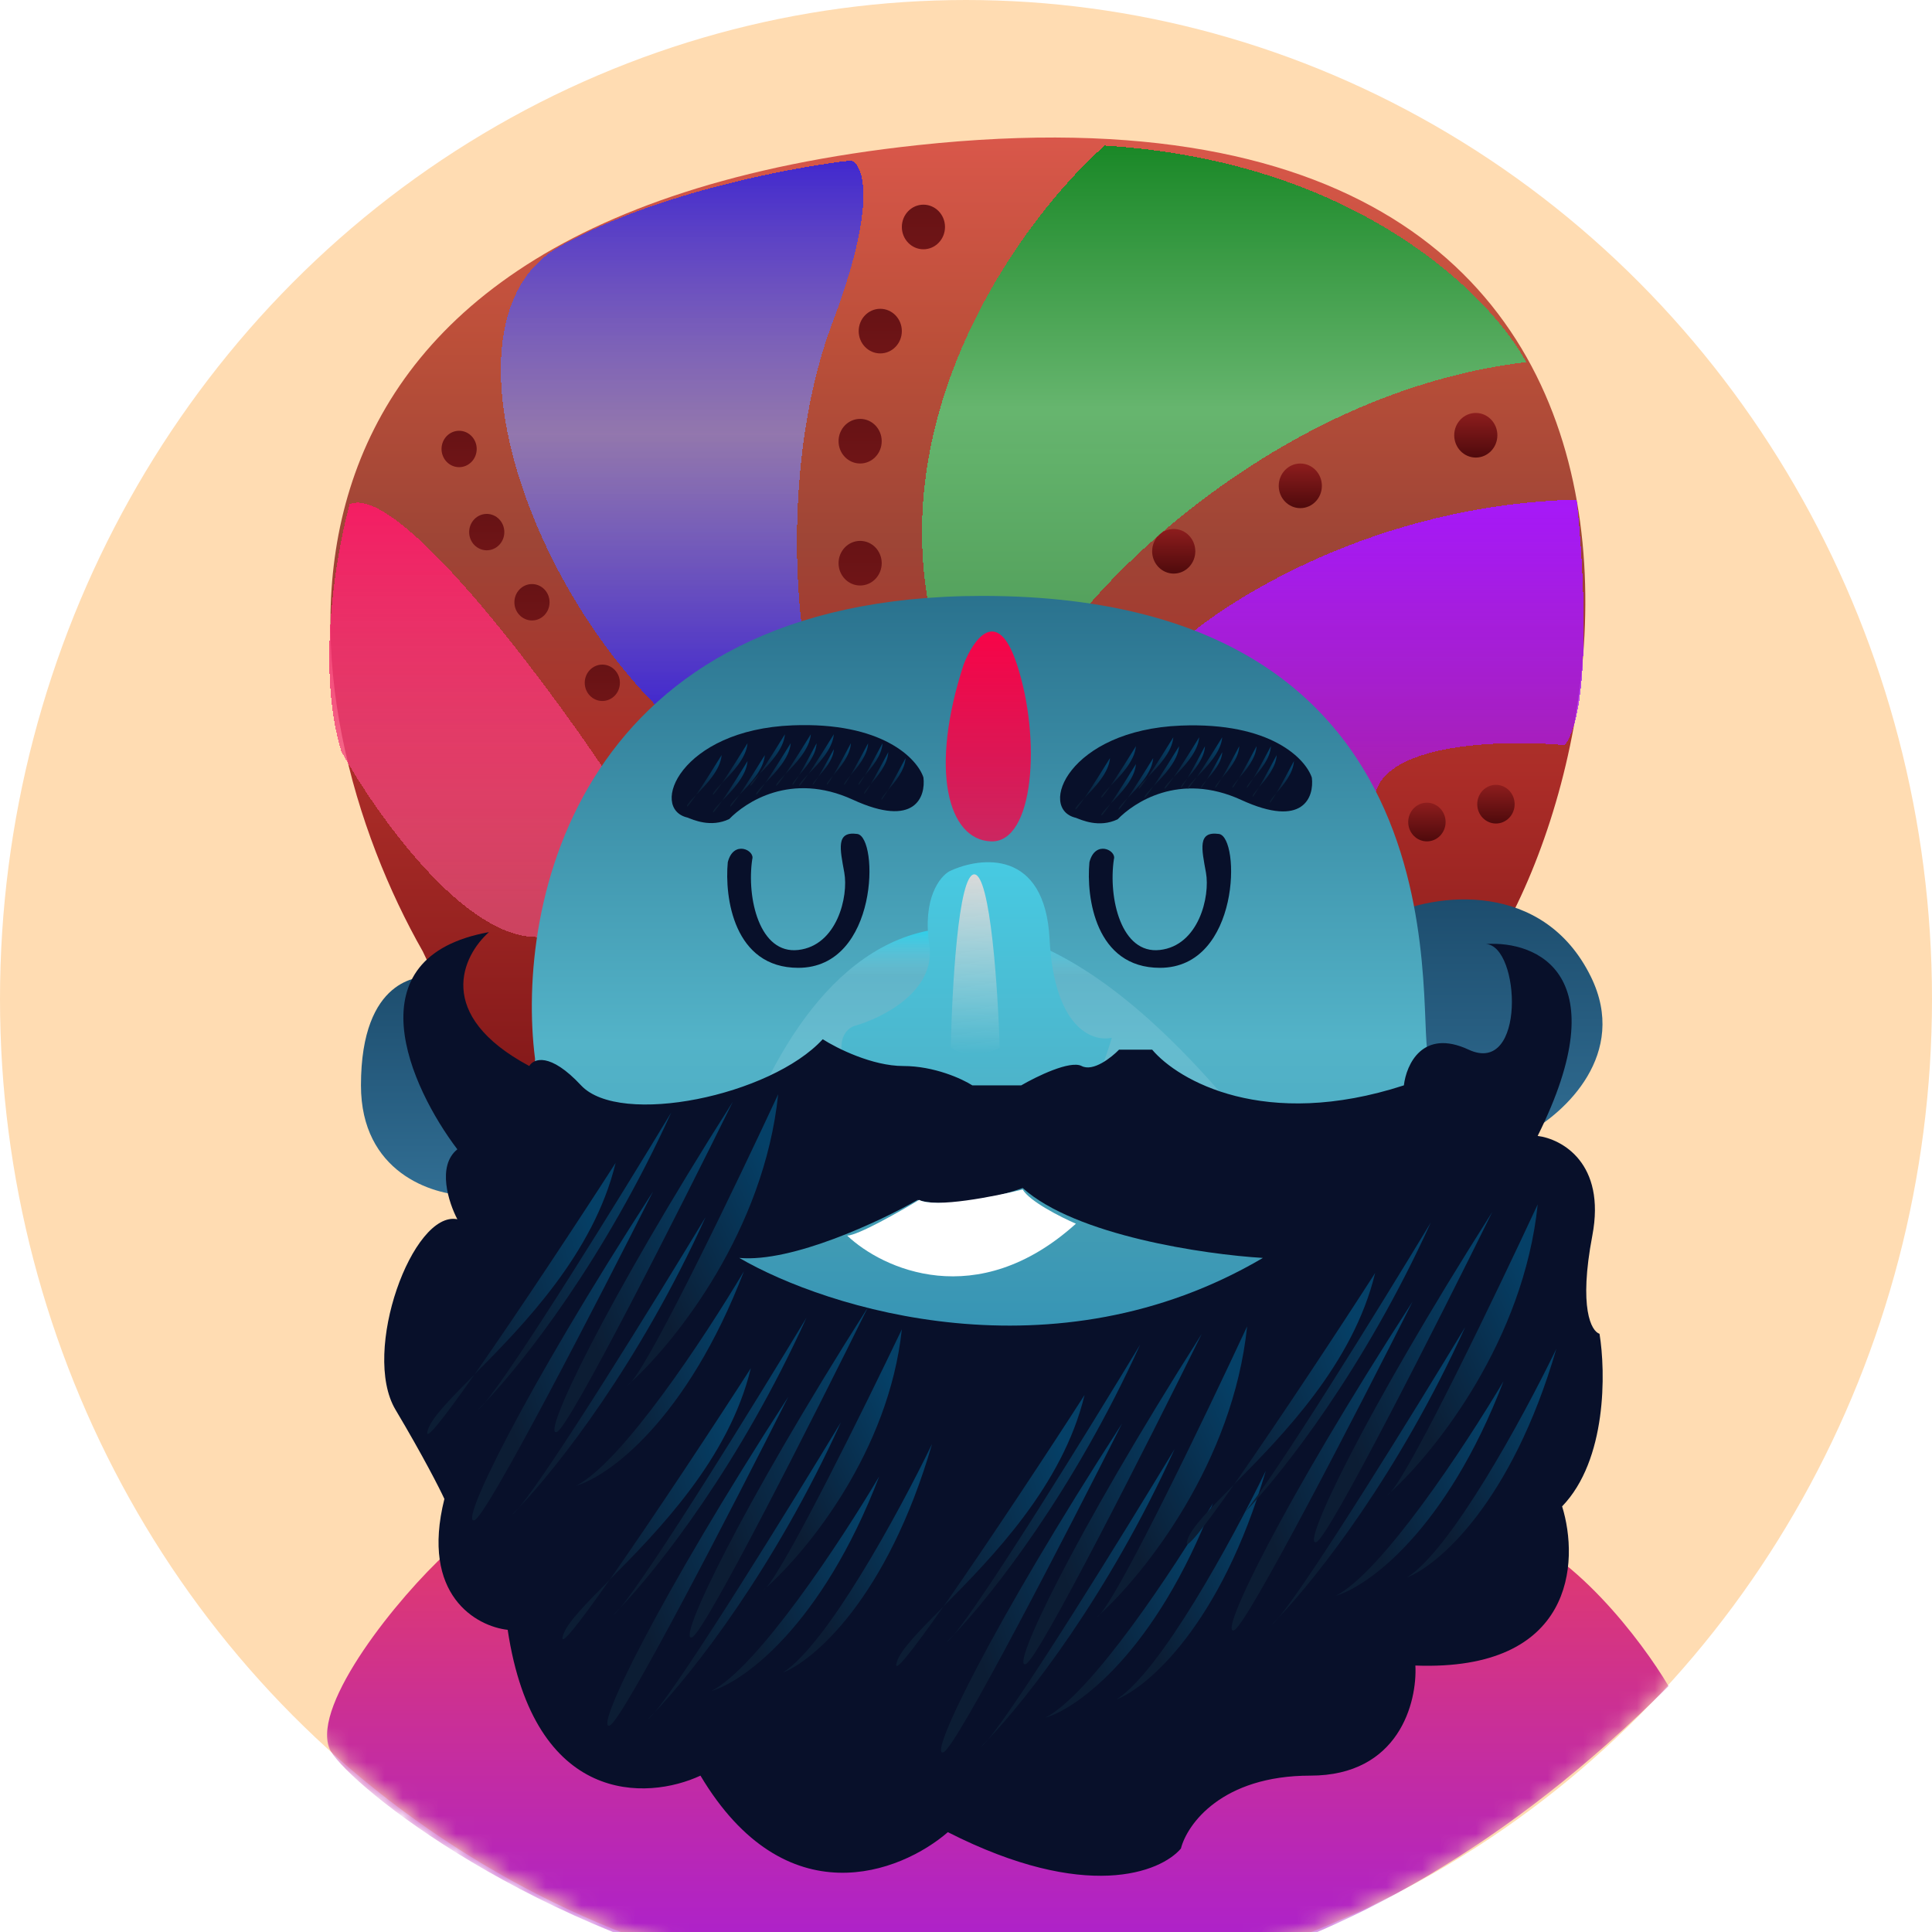 <svg width="108" height="108" viewBox="0 0 108 108" fill="none" xmlns="http://www.w3.org/2000/svg">
<ellipse cx="54" cy="55.845" rx="54" ry="55.845" fill="#FFDCB2"/>
<mask id="mask0_145_354" style="mask-type:alpha" maskUnits="userSpaceOnUse" x="0" y="0" width="108" height="112">
<ellipse cx="54" cy="55.845" rx="54" ry="55.845" fill="#FFDCB2"/>
</mask>
<g mask="url(#mask0_145_354)">
<path d="M18.409 97.729C17.446 95.237 22.267 89.266 25.006 86.772C42.916 85.865 79.746 84.323 83.791 85.411C87.837 86.5 91.798 91.761 93.273 94.255C57.243 130.314 19.637 100.902 18.409 97.729Z" fill="url(#paint0_linear_145_354)"/>
<path d="M51.298 8.114C11.091 12.439 16.104 39.965 23.636 53.188L28.702 63.832L79.845 57.179C89.816 50.36 101.556 2.709 51.298 8.114Z" fill="url(#paint1_linear_145_354)"/>
<path d="M26.129 66.826L23.877 54.601C23.555 54.601 20.178 54.601 20.178 60.672C20.178 65.528 24.145 66.798 26.129 66.826Z" fill="url(#paint2_linear_145_354)"/>
<path d="M78.076 64.414L77.433 51.275C80.247 49.861 86.278 49.196 88.932 54.601C91.055 58.925 87.457 62.224 85.394 63.333L78.076 64.414Z" fill="url(#paint3_linear_145_354)"/>
<g filter="url(#filter0_d_145_354)">
<path d="M87.477 41.129C88.99 39.133 88.546 31.15 88.135 27.407C76.954 27.674 68.515 33.007 65.692 35.64C71.48 37.437 75.612 42.764 76.954 45.204C75.705 41.079 83.449 40.769 87.477 41.129Z" fill="url(#paint4_linear_145_354)" shape-rendering="crispEdges"/>
</g>
<g filter="url(#filter1_d_145_354)">
<path d="M52.099 34.228C49.351 22.157 57.389 11.457 61.752 7.615C75.889 8.477 83.35 16.044 85.313 19.72C72.617 21.245 62.952 30.359 59.707 34.726C57.482 32.205 53.708 33.344 52.099 34.228Z" fill="url(#paint5_linear_145_354)" shape-rendering="crispEdges"/>
</g>
<g filter="url(#filter2_d_145_354)">
<path d="M46.536 17.511C44.027 24.164 44.419 32.092 44.928 35.225C42.162 35.557 38.414 37.969 36.887 39.133C28.845 31.15 24.664 17.012 31.258 13.27C36.533 10.276 44.338 8.807 47.582 8.447C48.279 8.696 49.045 10.858 46.536 17.511Z" fill="url(#paint6_linear_145_354)" shape-rendering="crispEdges"/>
</g>
<g filter="url(#filter3_d_145_354)">
<path d="M19.546 27.661C22.191 26.506 30.183 37.139 33.849 42.6C31.695 44.434 30.491 49.532 30.157 51.853C26.036 52.056 21.058 45.034 19.084 41.497C17.67 36.879 18.802 30.349 19.546 27.661Z" fill="url(#paint7_linear_145_354)" shape-rendering="crispEdges"/>
</g>
<path d="M54.917 33.312C32.273 33.312 28.809 50.554 29.908 59.175V84.539H79.925C80.274 76.445 80.762 60.04 79.925 59.175C78.88 58.094 83.222 33.312 54.917 33.312Z" fill="url(#paint8_linear_145_354)"/>
<path d="M39.477 71.013C41.686 58.652 50.794 39.675 69.552 62.656C65.644 68.227 54.158 77.698 39.477 71.013Z" fill="url(#paint9_linear_145_354)"/>
<path d="M69.392 44.719C65.918 43.122 63.361 44.885 62.477 45.8C61.431 46.299 60.44 45.828 60.145 45.717C57.974 45.218 59.743 40.81 66.015 40.561C71.033 40.361 72.984 42.418 73.333 43.471C73.467 44.552 72.866 46.315 69.392 44.719Z" fill="#08102A"/>
<path d="M47.68 44.705C44.206 43.108 41.649 44.871 40.764 45.786C39.719 46.285 38.727 45.814 38.432 45.703C36.261 45.204 38.03 40.797 44.302 40.547C49.32 40.347 51.272 42.404 51.62 43.458C51.754 44.539 51.154 46.302 47.68 44.705Z" fill="#08102A"/>
<path d="M64.841 54.102C61.238 54.102 60.713 50.166 60.9 48.198C61.222 46.934 62.428 47.532 62.267 48.032C61.946 50.194 62.669 53.354 64.841 53.104C67.012 52.855 67.655 50.111 67.414 48.78C67.173 47.449 66.931 46.451 68.138 46.618C69.344 46.784 69.344 54.102 64.841 54.102Z" fill="#08102A"/>
<path d="M58.671 52.488C58.93 57.51 61.101 58.26 62.154 58.008C58.752 69.479 50.167 64.068 48.061 61.038C46.376 58.614 47.143 57.575 47.737 57.358C49.303 56.925 52.337 55.41 51.949 52.813C51.56 50.215 52.542 48.989 53.083 48.7C54.837 47.871 58.412 47.467 58.671 52.488Z" fill="url(#paint10_linear_145_354)"/>
<path d="M44.624 54.102C41.021 54.102 40.496 50.166 40.684 48.198C41.005 46.934 42.211 47.532 42.051 48.032C41.729 50.194 42.453 53.354 44.624 53.104C46.795 52.855 47.438 50.111 47.197 48.78C46.956 47.449 46.715 46.451 47.921 46.618C49.127 46.784 49.127 54.102 44.624 54.102Z" fill="#08102A"/>
<path d="M29.587 59.591C24.247 56.73 25.861 53.409 27.335 52.106C19.615 53.504 22.939 60.783 25.566 64.248C24.408 65.179 25.083 67.242 25.566 68.156C23.073 67.657 20.178 75.558 22.108 78.801C23.652 81.396 24.574 83.209 24.842 83.791C23.491 89.18 26.638 90.915 28.38 91.109C29.86 100.955 36.18 100.645 39.156 99.259C43.916 107.242 50.36 104.692 52.987 102.419C60.706 106.344 64.888 104.664 66.014 103.334C66.362 101.975 68.298 99.259 73.251 99.259C78.204 99.259 79.228 95.156 79.121 93.105C87.999 93.437 88.288 87.311 87.323 84.207C89.832 81.612 89.763 76.694 89.414 74.56C88.959 74.421 88.24 73.129 89.012 69.071C89.784 65.013 87.297 63.666 85.956 63.499C90.46 54.452 85.903 52.578 83.061 52.772C84.991 52.855 85.313 60.173 82.097 58.676C79.523 57.479 78.612 59.508 78.478 60.672C70.694 63.2 65.853 60.395 64.406 58.676H62.556C62.127 59.12 61.109 59.924 60.465 59.591C59.822 59.258 57.946 60.173 57.088 60.672H54.354C53.791 60.312 52.231 59.591 50.494 59.591C48.757 59.591 46.768 58.593 45.991 58.094C43.096 61.254 34.653 63.001 32.481 60.672C30.744 58.809 29.828 59.175 29.587 59.591Z" fill="#08102A"/>
<path d="M41.327 70.319C44.286 70.585 49.207 68.267 51.298 67.075C53.099 67.607 55.962 66.853 57.168 66.41C60.128 69.071 67.354 70.124 70.597 70.319C58.953 77.171 46.232 73.174 41.327 70.319Z" fill="url(#paint11_linear_145_354)"/>
<path d="M60.144 68.406C54.611 73.396 49.315 70.929 47.358 69.071C47.937 69.071 50.28 67.741 51.379 67.076C52.279 67.541 55.614 66.882 57.168 66.493C57.554 67.159 59.313 68.046 60.144 68.406Z" fill="white"/>
<path d="M56.847 37.138C55.753 33.811 54.407 35.752 53.871 37.138C51.941 43.042 52.987 46.95 55.399 47.034C57.812 47.117 58.214 41.295 56.847 37.138Z" fill="url(#paint12_linear_145_354)"/>
<ellipse cx="33.67" cy="38.169" rx="0.983" ry="1.017" fill="url(#paint13_linear_145_354)"/>
<ellipse cx="29.738" cy="33.667" rx="0.983" ry="1.017" fill="url(#paint14_linear_145_354)"/>
<ellipse cx="27.209" cy="29.745" rx="0.983" ry="1.017" fill="url(#paint15_linear_145_354)"/>
<ellipse cx="25.665" cy="25.098" rx="0.983" ry="1.017" fill="url(#paint16_linear_145_354)"/>
<ellipse cx="51.62" cy="12.688" rx="1.206" ry="1.247" fill="url(#paint17_linear_145_354)"/>
<ellipse cx="49.207" cy="18.509" rx="1.206" ry="1.247" fill="url(#paint18_linear_145_354)"/>
<ellipse cx="48.082" cy="24.663" rx="1.206" ry="1.247" fill="url(#paint19_linear_145_354)"/>
<ellipse cx="48.082" cy="31.483" rx="1.206" ry="1.247" fill="url(#paint20_linear_145_354)"/>
<ellipse cx="72.688" cy="27.158" rx="1.206" ry="1.247" fill="url(#paint21_linear_145_354)"/>
<ellipse cx="65.612" cy="30.817" rx="1.206" ry="1.247" fill="url(#paint22_linear_145_354)"/>
<ellipse cx="82.498" cy="24.331" rx="1.206" ry="1.247" fill="url(#paint23_linear_145_354)"/>
<ellipse cx="79.765" cy="45.952" rx="1.045" ry="1.081" fill="url(#paint24_linear_145_354)"/>
<ellipse cx="83.624" cy="44.954" rx="1.045" ry="1.081" fill="url(#paint25_linear_145_354)"/>
<g filter="url(#filter4_f_145_354)">
<path d="M54.464 48.877C53.564 48.867 53.214 55.324 53.151 58.554C54.045 59.197 55.346 58.843 55.885 58.586C55.787 55.354 55.365 48.888 54.464 48.877Z" fill="url(#paint26_linear_145_354)"/>
</g>
<path d="M36.572 95.749C38.337 93.645 44.104 84.311 47.005 79.509C43.3 87.677 38.739 93.483 36.572 95.749C36.406 95.947 36.275 96.081 36.185 96.141C36.304 96.025 36.433 95.894 36.572 95.749Z" fill="url(#paint27_linear_145_354)"/>
<path d="M55.228 97.245C56.993 95.142 62.76 85.808 65.661 81.006C61.956 89.174 57.395 94.98 55.228 97.245C55.062 97.444 54.931 97.578 54.842 97.638C54.96 97.522 55.089 97.391 55.228 97.245Z" fill="url(#paint28_linear_145_354)"/>
<path d="M71.472 90.426C73.236 88.323 79.003 78.989 81.904 74.187C78.199 82.355 73.638 88.161 71.472 90.426C71.305 90.625 71.174 90.759 71.085 90.819C71.203 90.703 71.333 90.572 71.472 90.426Z" fill="url(#paint29_linear_145_354)"/>
<path d="M29.014 84.272C30.778 82.169 36.545 72.835 39.446 68.033C35.741 76.201 31.18 82.007 29.014 84.272C28.847 84.471 28.716 84.605 28.627 84.665C28.745 84.549 28.874 84.418 29.014 84.272Z" fill="url(#paint30_linear_145_354)"/>
<path d="M49.147 82.537C46.911 86.304 42.33 93.216 39.772 94.526C41.561 94.008 45.94 90.887 49.147 82.537Z" fill="url(#paint31_linear_145_354)"/>
<path d="M67.803 84.034C65.567 87.801 60.986 94.713 58.428 96.023C60.217 95.506 64.596 92.384 67.803 84.034Z" fill="url(#paint32_linear_145_354)"/>
<path d="M84.047 77.215C81.81 80.982 77.23 87.894 74.672 89.204C76.46 88.686 80.839 85.565 84.047 77.215Z" fill="url(#paint33_linear_145_354)"/>
<path d="M41.589 71.061C39.352 74.828 34.772 81.74 32.214 83.05C34.002 82.532 38.381 79.411 41.589 71.061Z" fill="url(#paint34_linear_145_354)"/>
<path d="M52.101 80.724C50.186 84.675 46.196 91.969 43.757 93.501C45.495 92.827 49.599 89.328 52.101 80.724Z" fill="url(#paint35_linear_145_354)"/>
<path d="M70.757 82.221C68.841 86.172 64.852 93.466 62.412 94.998C64.151 94.324 68.254 90.824 70.757 82.221Z" fill="url(#paint36_linear_145_354)"/>
<path d="M87 75.401C85.085 79.353 81.096 86.647 78.656 88.178C80.395 87.504 84.498 84.005 87 75.401Z" fill="url(#paint37_linear_145_354)"/>
<path d="M42.828 88.752C44.004 87.426 48.296 78.74 50.414 74.31C49.683 81.127 45.165 86.666 42.828 88.752C42.755 88.834 42.694 88.888 42.646 88.911C42.705 88.86 42.766 88.807 42.828 88.752Z" fill="url(#paint38_linear_145_354)"/>
<path d="M61.499 90.231C62.773 88.755 67.422 79.078 69.715 74.144C68.929 81.741 64.033 87.909 61.499 90.231C61.42 90.322 61.353 90.382 61.302 90.408C61.366 90.352 61.431 90.293 61.499 90.231Z" fill="url(#paint39_linear_145_354)"/>
<path d="M77.742 83.411C79.017 81.936 83.665 72.259 85.959 67.325C85.173 74.921 80.277 81.09 77.742 83.411C77.663 83.503 77.597 83.563 77.545 83.588C77.609 83.532 77.675 83.473 77.742 83.411Z" fill="url(#paint40_linear_145_354)"/>
<path d="M35.284 77.258C36.558 75.782 41.207 66.105 43.5 61.171C42.714 68.768 37.818 74.936 35.284 77.258C35.205 77.349 35.139 77.409 35.087 77.435C35.151 77.378 35.217 77.319 35.284 77.258Z" fill="url(#paint41_linear_145_354)"/>
<path d="M48.523 73.067C45.543 79.106 39.403 91.251 38.687 91.526C37.791 91.869 41.326 84.397 48.523 73.067Z" fill="url(#paint42_linear_145_354)"/>
<path d="M67.179 74.564C64.199 80.603 58.059 92.748 57.343 93.023C56.447 93.366 59.982 85.894 67.179 74.564Z" fill="url(#paint43_linear_145_354)"/>
<path d="M83.422 67.745C80.442 73.783 74.303 85.929 73.586 86.203C72.69 86.546 76.225 79.075 83.422 67.745Z" fill="url(#paint44_linear_145_354)"/>
<path d="M40.964 61.591C37.984 67.63 31.844 79.775 31.128 80.05C30.232 80.393 33.767 72.921 40.964 61.591Z" fill="url(#paint45_linear_145_354)"/>
<path d="M34.649 89.904C36.414 87.8 42.181 78.466 45.081 73.664C41.377 81.832 36.815 87.638 34.649 89.904C34.483 90.102 34.352 90.236 34.262 90.296C34.381 90.18 34.51 90.049 34.649 89.904Z" fill="url(#paint46_linear_145_354)"/>
<path d="M53.305 91.401C55.069 89.297 60.837 79.963 63.737 75.161C60.032 83.329 55.471 89.135 53.305 91.401C53.139 91.599 53.008 91.733 52.918 91.793C53.037 91.677 53.166 91.546 53.305 91.401Z" fill="url(#paint47_linear_145_354)"/>
<path d="M69.549 84.581C71.313 82.478 77.08 73.144 79.981 68.342C76.276 76.51 71.715 82.316 69.549 84.581C69.382 84.78 69.251 84.914 69.162 84.974C69.28 84.858 69.41 84.727 69.549 84.581Z" fill="url(#paint48_linear_145_354)"/>
<path d="M27.09 78.427C28.855 76.324 34.622 66.99 37.523 62.188C33.818 70.356 29.256 76.162 27.09 78.427C26.924 78.626 26.793 78.76 26.704 78.82C26.822 78.704 26.951 78.573 27.09 78.427Z" fill="url(#paint49_linear_145_354)"/>
<path d="M34.084 88.307C36.554 84.788 40.13 79.355 41.972 76.483C40.749 81.557 36.785 85.578 34.084 88.307C32.387 90.725 31.212 92.239 31.48 91.399C31.699 90.711 32.734 89.671 34.084 88.307Z" fill="url(#paint50_linear_145_354)"/>
<path d="M52.74 89.803C55.21 86.284 58.786 80.852 60.628 77.98C59.405 83.054 55.441 87.075 52.74 89.803C51.043 92.221 49.868 93.736 50.136 92.896C50.355 92.208 51.39 91.167 52.74 89.803Z" fill="url(#paint51_linear_145_354)"/>
<path d="M68.984 82.984C71.454 79.465 75.029 74.033 76.871 71.161C75.648 76.235 71.685 80.256 68.984 82.984C67.287 85.403 66.112 86.917 66.379 86.077C66.599 85.389 67.633 84.348 68.984 82.984Z" fill="url(#paint52_linear_145_354)"/>
<path d="M26.526 76.831C28.996 73.312 32.571 67.879 34.413 65.007C33.19 70.081 29.227 74.102 26.526 76.831C24.829 79.249 23.654 80.763 23.921 79.923C24.141 79.235 25.175 78.195 26.526 76.831Z" fill="url(#paint53_linear_145_354)"/>
<path d="M44.065 78.082C41.038 84.095 34.803 96.189 34.084 96.457C33.185 96.793 36.779 89.351 44.065 78.082Z" fill="url(#paint54_linear_145_354)"/>
<path d="M62.721 79.579C59.694 85.592 53.459 97.686 52.74 97.954C51.841 98.29 55.435 90.848 62.721 79.579Z" fill="url(#paint55_linear_145_354)"/>
<path d="M78.964 72.76C75.937 78.773 69.702 90.866 68.983 91.135C68.084 91.47 71.678 84.029 78.964 72.76Z" fill="url(#paint56_linear_145_354)"/>
<path d="M36.506 66.606C33.479 72.619 27.244 84.713 26.525 84.981C25.626 85.316 29.22 77.875 36.506 66.606Z" fill="url(#paint57_linear_145_354)"/>
<path d="M38.914 44.436C39.369 43.766 40.012 42.745 40.34 42.207C40.273 43.041 39.465 43.872 38.914 44.436C38.601 44.897 38.377 45.192 38.404 45.05C38.427 44.934 38.638 44.718 38.914 44.436Z" fill="url(#paint58_linear_145_354)"/>
<path d="M60.625 44.603C61.081 43.932 61.724 42.911 62.051 42.373C61.985 43.208 61.177 44.038 60.625 44.603C60.312 45.063 60.088 45.358 60.116 45.216C60.138 45.1 60.35 44.885 60.625 44.603Z" fill="url(#paint59_linear_145_354)"/>
<path d="M40.361 43.774C40.816 43.104 41.459 42.082 41.787 41.545C41.721 42.379 40.913 43.21 40.361 43.774C40.048 44.235 39.824 44.529 39.852 44.388C39.874 44.272 40.086 44.056 40.361 43.774Z" fill="url(#paint60_linear_145_354)"/>
<path d="M62.073 43.94C62.528 43.27 63.171 42.248 63.499 41.711C63.432 42.545 62.624 43.376 62.073 43.94C61.76 44.401 61.536 44.696 61.563 44.554C61.586 44.438 61.797 44.222 62.073 43.94Z" fill="url(#paint61_linear_145_354)"/>
<path d="M42.452 43.275C42.907 42.605 43.55 41.583 43.878 41.046C43.811 41.88 43.003 42.711 42.452 43.275C42.139 43.736 41.915 44.031 41.943 43.889C41.965 43.773 42.176 43.557 42.452 43.275Z" fill="url(#paint62_linear_145_354)"/>
<path d="M64.164 43.441C64.619 42.771 65.262 41.75 65.59 41.212C65.523 42.047 64.715 42.877 64.164 43.441C63.851 43.902 63.627 44.197 63.654 44.055C63.677 43.939 63.888 43.724 64.164 43.441Z" fill="url(#paint63_linear_145_354)"/>
<path d="M43.9 43.275C44.355 42.605 44.998 41.583 45.326 41.046C45.259 41.88 44.451 42.711 43.9 43.275C43.587 43.736 43.362 44.031 43.39 43.889C43.413 43.773 43.624 43.557 43.9 43.275Z" fill="url(#paint64_linear_145_354)"/>
<path d="M65.611 43.441C66.067 42.771 66.71 41.75 67.037 41.212C66.971 42.047 66.162 42.877 65.611 43.441C65.298 43.902 65.074 44.197 65.102 44.055C65.124 43.939 65.336 43.724 65.611 43.441Z" fill="url(#paint65_linear_145_354)"/>
<path d="M45.186 43.275C45.641 42.605 46.284 41.583 46.612 41.046C46.545 41.88 45.737 42.711 45.186 43.275C44.873 43.736 44.649 44.031 44.677 43.889C44.699 43.773 44.911 43.557 45.186 43.275Z" fill="url(#paint66_linear_145_354)"/>
<path d="M66.898 43.441C67.353 42.771 67.996 41.75 68.324 41.212C68.257 42.047 67.449 42.877 66.898 43.441C66.585 43.902 66.361 44.197 66.388 44.055C66.411 43.939 66.622 43.724 66.898 43.441Z" fill="url(#paint67_linear_145_354)"/>
<path d="M40.363 44.772C40.818 44.102 41.461 43.08 41.789 42.543C41.722 43.377 40.914 44.208 40.363 44.772C40.05 45.233 39.826 45.528 39.854 45.386C39.876 45.27 40.088 45.054 40.363 44.772Z" fill="url(#paint68_linear_145_354)"/>
<path d="M62.075 44.938C62.53 44.268 63.173 43.246 63.501 42.709C63.434 43.544 62.626 44.374 62.075 44.938C61.762 45.399 61.538 45.694 61.565 45.552C61.588 45.436 61.799 45.22 62.075 44.938Z" fill="url(#paint69_linear_145_354)"/>
<path d="M41.328 44.439C41.783 43.769 42.426 42.747 42.754 42.21C42.688 43.044 41.88 43.875 41.328 44.439C41.015 44.9 40.791 45.195 40.819 45.053C40.841 44.937 41.053 44.721 41.328 44.439Z" fill="url(#paint70_linear_145_354)"/>
<path d="M63.04 44.606C63.495 43.935 64.138 42.914 64.466 42.377C64.399 43.211 63.591 44.041 63.04 44.606C62.727 45.066 62.503 45.361 62.53 45.219C62.553 45.103 62.764 44.888 63.04 44.606Z" fill="url(#paint71_linear_145_354)"/>
<path d="M42.775 43.774C43.23 43.104 43.873 42.082 44.201 41.545C44.135 42.379 43.327 43.21 42.775 43.774C42.462 44.235 42.238 44.529 42.266 44.388C42.288 44.272 42.5 44.056 42.775 43.774Z" fill="url(#paint72_linear_145_354)"/>
<path d="M64.487 43.94C64.942 43.27 65.585 42.248 65.913 41.711C65.847 42.545 65.038 43.376 64.487 43.94C64.174 44.401 63.95 44.696 63.978 44.554C64 44.438 64.212 44.222 64.487 43.94Z" fill="url(#paint73_linear_145_354)"/>
<path d="M44.658 43.349C44.975 42.807 45.422 41.98 45.649 41.545C45.614 42.228 45.046 42.895 44.658 43.349C44.441 43.721 44.284 43.959 44.302 43.843C44.316 43.748 44.465 43.575 44.658 43.349Z" fill="url(#paint74_linear_145_354)"/>
<path d="M66.37 43.514C66.687 42.973 67.133 42.146 67.361 41.711C67.325 42.394 66.757 43.061 66.37 43.514C66.152 43.887 65.996 44.125 66.013 44.009C66.028 43.914 66.176 43.741 66.37 43.514Z" fill="url(#paint75_linear_145_354)"/>
<path d="M46.574 43.349C46.891 42.807 47.337 41.98 47.565 41.545C47.53 42.228 46.962 42.895 46.574 43.349C46.357 43.721 46.2 43.959 46.218 43.843C46.232 43.748 46.381 43.575 46.574 43.349Z" fill="url(#paint76_linear_145_354)"/>
<path d="M68.286 43.514C68.603 42.973 69.049 42.146 69.277 41.711C69.242 42.394 68.674 43.061 68.286 43.514C68.069 43.887 67.912 44.125 67.93 44.009C67.944 43.914 68.093 43.741 68.286 43.514Z" fill="url(#paint77_linear_145_354)"/>
<path d="M47.539 43.349C47.856 42.807 48.303 41.98 48.53 41.545C48.495 42.228 47.927 42.895 47.539 43.349C47.322 43.721 47.165 43.959 47.183 43.843C47.197 43.748 47.346 43.575 47.539 43.349Z" fill="url(#paint78_linear_145_354)"/>
<path d="M69.251 43.514C69.568 42.973 70.014 42.146 70.242 41.711C70.207 42.394 69.638 43.061 69.251 43.514C69.033 43.887 68.877 44.125 68.894 44.009C68.909 43.914 69.057 43.741 69.251 43.514Z" fill="url(#paint79_linear_145_354)"/>
<path d="M48.344 43.349C48.66 42.807 49.107 41.98 49.334 41.545C49.299 42.228 48.731 42.895 48.344 43.349C48.126 43.721 47.969 43.959 47.987 43.843C48.001 43.748 48.15 43.575 48.344 43.349Z" fill="url(#paint80_linear_145_354)"/>
<path d="M70.055 43.514C70.372 42.973 70.819 42.146 71.046 41.711C71.011 42.394 70.443 43.061 70.055 43.514C69.838 43.887 69.681 44.125 69.698 44.009C69.713 43.914 69.862 43.741 70.055 43.514Z" fill="url(#paint81_linear_145_354)"/>
<path d="M48.665 43.847C48.982 43.305 49.428 42.479 49.656 42.044C49.621 42.727 49.053 43.394 48.665 43.847C48.447 44.22 48.291 44.458 48.308 44.342C48.323 44.247 48.471 44.074 48.665 43.847Z" fill="url(#paint82_linear_145_354)"/>
<path d="M70.376 44.014C70.693 43.472 71.14 42.645 71.367 42.21C71.332 42.893 70.764 43.56 70.376 44.014C70.159 44.386 70.002 44.624 70.02 44.508C70.034 44.413 70.183 44.24 70.376 44.014Z" fill="url(#paint83_linear_145_354)"/>
<path d="M49.63 44.18C49.947 43.638 50.393 42.812 50.621 42.377C50.586 43.059 50.018 43.727 49.63 44.18C49.413 44.552 49.256 44.79 49.273 44.675C49.288 44.58 49.437 44.407 49.63 44.18Z" fill="url(#paint84_linear_145_354)"/>
<path d="M71.342 44.346C71.659 43.804 72.105 42.978 72.332 42.543C72.297 43.225 71.729 43.893 71.342 44.346C71.124 44.719 70.967 44.957 70.985 44.841C70.999 44.746 71.148 44.573 71.342 44.346Z" fill="url(#paint85_linear_145_354)"/>
<path d="M45.742 43.423C46.021 42.959 46.414 42.25 46.614 41.878C46.581 42.462 46.082 43.034 45.742 43.423C45.55 43.742 45.412 43.947 45.428 43.847C45.441 43.766 45.571 43.618 45.742 43.423Z" fill="url(#paint86_linear_145_354)"/>
<path d="M67.453 43.59C67.732 43.125 68.125 42.417 68.326 42.044C68.293 42.628 67.794 43.2 67.453 43.59C67.261 43.909 67.124 44.113 67.139 44.014C67.152 43.932 67.283 43.784 67.453 43.59Z" fill="url(#paint87_linear_145_354)"/>
</g>
<defs>
<filter id="filter0_d_145_354" x="65.168" y="27.407" width="23.886" height="18.845" filterUnits="userSpaceOnUse" color-interpolation-filters="sRGB">
<feFlood flood-opacity="0" result="BackgroundImageFix"/>
<feColorMatrix in="SourceAlpha" type="matrix" values="0 0 0 0 0 0 0 0 0 0 0 0 0 0 0 0 0 0 127 0" result="hardAlpha"/>
<feOffset dy="0.524"/>
<feGaussianBlur stdDeviation="0.262"/>
<feComposite in2="hardAlpha" operator="out"/>
<feColorMatrix type="matrix" values="0 0 0 0 0 0 0 0 0 0 0 0 0 0 0 0 0 0 0.25 0"/>
<feBlend mode="normal" in2="BackgroundImageFix" result="effect1_dropShadow_145_354"/>
<feBlend mode="normal" in="SourceGraphic" in2="effect1_dropShadow_145_354" result="shape"/>
</filter>
<filter id="filter1_d_145_354" x="51.015" y="7.615" width="34.822" height="28.159" filterUnits="userSpaceOnUse" color-interpolation-filters="sRGB">
<feFlood flood-opacity="0" result="BackgroundImageFix"/>
<feColorMatrix in="SourceAlpha" type="matrix" values="0 0 0 0 0 0 0 0 0 0 0 0 0 0 0 0 0 0 127 0" result="hardAlpha"/>
<feOffset dy="0.524"/>
<feGaussianBlur stdDeviation="0.262"/>
<feComposite in2="hardAlpha" operator="out"/>
<feColorMatrix type="matrix" values="0 0 0 0 0 0 0 0 0 0 0 0 0 0 0 0 0 0 0.25 0"/>
<feBlend mode="normal" in2="BackgroundImageFix" result="effect1_dropShadow_145_354"/>
<feBlend mode="normal" in="SourceGraphic" in2="effect1_dropShadow_145_354" result="shape"/>
</filter>
<filter id="filter2_d_145_354" x="27.472" y="8.447" width="21.315" height="31.735" filterUnits="userSpaceOnUse" color-interpolation-filters="sRGB">
<feFlood flood-opacity="0" result="BackgroundImageFix"/>
<feColorMatrix in="SourceAlpha" type="matrix" values="0 0 0 0 0 0 0 0 0 0 0 0 0 0 0 0 0 0 127 0" result="hardAlpha"/>
<feOffset dy="0.524"/>
<feGaussianBlur stdDeviation="0.262"/>
<feComposite in2="hardAlpha" operator="out"/>
<feColorMatrix type="matrix" values="0 0 0 0 0 0 0 0 0 0 0 0 0 0 0 0 0 0 0.25 0"/>
<feBlend mode="normal" in2="BackgroundImageFix" result="effect1_dropShadow_145_354"/>
<feBlend mode="normal" in="SourceGraphic" in2="effect1_dropShadow_145_354" result="shape"/>
</filter>
<filter id="filter3_d_145_354" x="17.885" y="27.574" width="16.488" height="25.331" filterUnits="userSpaceOnUse" color-interpolation-filters="sRGB">
<feFlood flood-opacity="0" result="BackgroundImageFix"/>
<feColorMatrix in="SourceAlpha" type="matrix" values="0 0 0 0 0 0 0 0 0 0 0 0 0 0 0 0 0 0 127 0" result="hardAlpha"/>
<feOffset dy="0.524"/>
<feGaussianBlur stdDeviation="0.262"/>
<feComposite in2="hardAlpha" operator="out"/>
<feColorMatrix type="matrix" values="0 0 0 0 0 0 0 0 0 0 0 0 0 0 0 0 0 0 0.25 0"/>
<feBlend mode="normal" in2="BackgroundImageFix" result="effect1_dropShadow_145_354"/>
<feBlend mode="normal" in="SourceGraphic" in2="effect1_dropShadow_145_354" result="shape"/>
</filter>
<filter id="filter4_f_145_354" x="52.234" y="47.96" width="4.569" height="11.875" filterUnits="userSpaceOnUse" color-interpolation-filters="sRGB">
<feFlood flood-opacity="0" result="BackgroundImageFix"/>
<feBlend mode="normal" in="SourceGraphic" in2="BackgroundImageFix" result="shape"/>
<feGaussianBlur stdDeviation="0.459" result="effect1_foregroundBlur_145_354"/>
</filter>
<linearGradient id="paint0_linear_145_354" x1="55.841" y1="85.037" x2="55.841" y2="111.69" gradientUnits="userSpaceOnUse">
<stop stop-color="#E33B68"/>
<stop offset="1" stop-color="#A61ED8"/>
</linearGradient>
<linearGradient id="paint1_linear_145_354" x1="53.547" y1="7.688" x2="53.547" y2="63.832" gradientUnits="userSpaceOnUse">
<stop stop-color="#D9574A"/>
<stop offset="0.206" stop-color="#BB4F39"/>
<stop offset="0.404" stop-color="#9E4536"/>
<stop offset="0.628" stop-color="#AC2D28"/>
<stop offset="1" stop-color="#7C1517"/>
</linearGradient>
<linearGradient id="paint2_linear_145_354" x1="23.153" y1="54.601" x2="23.153" y2="66.826" gradientUnits="userSpaceOnUse">
<stop stop-color="#1D4D6E"/>
<stop offset="1" stop-color="#316E93"/>
</linearGradient>
<linearGradient id="paint3_linear_145_354" x1="83.506" y1="50.278" x2="83.506" y2="64.414" gradientUnits="userSpaceOnUse">
<stop stop-color="#1D4D6E"/>
<stop offset="1" stop-color="#316E93"/>
</linearGradient>
<linearGradient id="paint4_linear_145_354" x1="77.111" y1="27.407" x2="77.111" y2="45.204" gradientUnits="userSpaceOnUse">
<stop stop-color="#A618F8"/>
<stop offset="1" stop-color="#A618F8" stop-opacity="0.63"/>
</linearGradient>
<linearGradient id="paint5_linear_145_354" x1="68.426" y1="7.615" x2="68.426" y2="34.726" gradientUnits="userSpaceOnUse">
<stop stop-color="#1A8827"/>
<stop offset="0.545" stop-color="#66B66F" stop-opacity="0.995"/>
<stop offset="1" stop-color="#52A05C" stop-opacity="0.99"/>
</linearGradient>
<linearGradient id="paint6_linear_145_354" x1="38.13" y1="8.447" x2="38.13" y2="39.133" gradientUnits="userSpaceOnUse">
<stop stop-color="#4128CE"/>
<stop offset="0.498" stop-color="#8C81C8" stop-opacity="0.812"/>
<stop offset="1" stop-color="#4128CE"/>
</linearGradient>
<linearGradient id="paint7_linear_145_354" x1="26.129" y1="27.574" x2="26.129" y2="51.857" gradientUnits="userSpaceOnUse">
<stop stop-color="#F41D63"/>
<stop offset="1" stop-color="#F05A8B" stop-opacity="0.59"/>
</linearGradient>
<linearGradient id="paint8_linear_145_354" x1="55.059" y1="33.312" x2="55.059" y2="84.539" gradientUnits="userSpaceOnUse">
<stop stop-color="#2A728E"/>
<stop offset="0.487" stop-color="#53B3C8"/>
<stop offset="0.701" stop-color="#47A7C0"/>
<stop offset="1" stop-color="#3795B5"/>
</linearGradient>
<linearGradient id="paint9_linear_145_354" x1="54.515" y1="51.857" x2="54.515" y2="73.312" gradientUnits="userSpaceOnUse">
<stop stop-color="#28D1ED"/>
<stop offset="0.128" stop-color="#8ECEDE" stop-opacity="0.31"/>
</linearGradient>
<linearGradient id="paint10_linear_145_354" x1="54.595" y1="48.198" x2="54.595" y2="64.996" gradientUnits="userSpaceOnUse">
<stop stop-color="#47CAE2"/>
<stop offset="1" stop-color="#4FACC2"/>
</linearGradient>
<linearGradient id="paint11_linear_145_354" x1="55.962" y1="66.41" x2="55.962" y2="74.102" gradientUnits="userSpaceOnUse">
<stop stop-color="#459EB4"/>
<stop offset="1" stop-color="#3795B5"/>
</linearGradient>
<linearGradient id="paint12_linear_145_354" x1="55.247" y1="35.301" x2="55.247" y2="47.035" gradientUnits="userSpaceOnUse">
<stop stop-color="#F70448"/>
<stop offset="1" stop-color="#F70448" stop-opacity="0.76"/>
</linearGradient>
<linearGradient id="paint13_linear_145_354" x1="33.67" y1="37.153" x2="33.67" y2="39.186" gradientUnits="userSpaceOnUse">
<stop stop-color="#671315"/>
<stop offset="1" stop-color="#6F1416"/>
</linearGradient>
<linearGradient id="paint14_linear_145_354" x1="29.738" y1="32.65" x2="29.738" y2="34.684" gradientUnits="userSpaceOnUse">
<stop stop-color="#671315"/>
<stop offset="1" stop-color="#6F1416"/>
</linearGradient>
<linearGradient id="paint15_linear_145_354" x1="27.209" y1="28.729" x2="27.209" y2="30.762" gradientUnits="userSpaceOnUse">
<stop stop-color="#671315"/>
<stop offset="1" stop-color="#6F1416"/>
</linearGradient>
<linearGradient id="paint16_linear_145_354" x1="25.665" y1="24.081" x2="25.665" y2="26.114" gradientUnits="userSpaceOnUse">
<stop stop-color="#671315"/>
<stop offset="1" stop-color="#6F1416"/>
</linearGradient>
<linearGradient id="paint17_linear_145_354" x1="51.62" y1="11.441" x2="51.62" y2="13.935" gradientUnits="userSpaceOnUse">
<stop stop-color="#671315"/>
<stop offset="1" stop-color="#6F1416"/>
</linearGradient>
<linearGradient id="paint18_linear_145_354" x1="49.207" y1="17.262" x2="49.207" y2="19.757" gradientUnits="userSpaceOnUse">
<stop stop-color="#671315"/>
<stop offset="1" stop-color="#6F1416"/>
</linearGradient>
<linearGradient id="paint19_linear_145_354" x1="48.082" y1="23.416" x2="48.082" y2="25.911" gradientUnits="userSpaceOnUse">
<stop stop-color="#671315"/>
<stop offset="1" stop-color="#6F1416"/>
</linearGradient>
<linearGradient id="paint20_linear_145_354" x1="48.082" y1="30.235" x2="48.082" y2="32.73" gradientUnits="userSpaceOnUse">
<stop stop-color="#671315"/>
<stop offset="1" stop-color="#6F1416"/>
</linearGradient>
<linearGradient id="paint21_linear_145_354" x1="72.688" y1="25.91" x2="72.688" y2="28.405" gradientUnits="userSpaceOnUse">
<stop stop-color="#8D1D1D"/>
<stop offset="1" stop-color="#4F0A0C"/>
</linearGradient>
<linearGradient id="paint22_linear_145_354" x1="65.612" y1="29.57" x2="65.612" y2="32.064" gradientUnits="userSpaceOnUse">
<stop stop-color="#8D1D1D"/>
<stop offset="1" stop-color="#4F0A0C"/>
</linearGradient>
<linearGradient id="paint23_linear_145_354" x1="82.498" y1="23.083" x2="82.498" y2="25.578" gradientUnits="userSpaceOnUse">
<stop stop-color="#8D1D1D"/>
<stop offset="1" stop-color="#4F0A0C"/>
</linearGradient>
<linearGradient id="paint24_linear_145_354" x1="79.765" y1="44.871" x2="79.765" y2="47.033" gradientUnits="userSpaceOnUse">
<stop stop-color="#8D1D1D"/>
<stop offset="1" stop-color="#4F0A0C"/>
</linearGradient>
<linearGradient id="paint25_linear_145_354" x1="83.624" y1="43.873" x2="83.624" y2="46.035" gradientUnits="userSpaceOnUse">
<stop stop-color="#8D1D1D"/>
<stop offset="1" stop-color="#4F0A0C"/>
</linearGradient>
<linearGradient id="paint26_linear_145_354" x1="54.625" y1="48.879" x2="54.507" y2="58.919" gradientUnits="userSpaceOnUse">
<stop stop-color="#D9D9D9"/>
<stop offset="1" stop-color="#D9D9D9" stop-opacity="0"/>
</linearGradient>
<linearGradient id="paint27_linear_145_354" x1="46.027" y1="83.418" x2="37.076" y2="85.899" gradientUnits="userSpaceOnUse">
<stop stop-color="#054067"/>
<stop offset="1" stop-color="#0C1D34"/>
</linearGradient>
<linearGradient id="paint28_linear_145_354" x1="64.683" y1="84.914" x2="55.732" y2="87.396" gradientUnits="userSpaceOnUse">
<stop stop-color="#054067"/>
<stop offset="1" stop-color="#0C1D34"/>
</linearGradient>
<linearGradient id="paint29_linear_145_354" x1="80.927" y1="78.095" x2="71.975" y2="80.576" gradientUnits="userSpaceOnUse">
<stop stop-color="#054067"/>
<stop offset="1" stop-color="#0C1D34"/>
</linearGradient>
<linearGradient id="paint30_linear_145_354" x1="38.468" y1="71.942" x2="29.517" y2="74.423" gradientUnits="userSpaceOnUse">
<stop stop-color="#054067"/>
<stop offset="1" stop-color="#0C1D34"/>
</linearGradient>
<linearGradient id="paint31_linear_145_354" x1="48.258" y1="85.291" x2="40.785" y2="87.64" gradientUnits="userSpaceOnUse">
<stop stop-color="#054067"/>
<stop offset="1" stop-color="#0C1D34"/>
</linearGradient>
<linearGradient id="paint32_linear_145_354" x1="66.913" y1="86.788" x2="59.441" y2="89.137" gradientUnits="userSpaceOnUse">
<stop stop-color="#054067"/>
<stop offset="1" stop-color="#0C1D34"/>
</linearGradient>
<linearGradient id="paint33_linear_145_354" x1="83.157" y1="79.969" x2="75.685" y2="82.318" gradientUnits="userSpaceOnUse">
<stop stop-color="#054067"/>
<stop offset="1" stop-color="#0C1D34"/>
</linearGradient>
<linearGradient id="paint34_linear_145_354" x1="40.699" y1="73.815" x2="33.226" y2="76.163" gradientUnits="userSpaceOnUse">
<stop stop-color="#054067"/>
<stop offset="1" stop-color="#0C1D34"/>
</linearGradient>
<linearGradient id="paint35_linear_145_354" x1="51.443" y1="83.547" x2="44.18" y2="86.518" gradientUnits="userSpaceOnUse">
<stop stop-color="#054067"/>
<stop offset="1" stop-color="#0C1D34"/>
</linearGradient>
<linearGradient id="paint36_linear_145_354" x1="70.099" y1="85.044" x2="62.836" y2="88.015" gradientUnits="userSpaceOnUse">
<stop stop-color="#054067"/>
<stop offset="1" stop-color="#0C1D34"/>
</linearGradient>
<linearGradient id="paint37_linear_145_354" x1="86.343" y1="78.224" x2="79.08" y2="81.196" gradientUnits="userSpaceOnUse">
<stop stop-color="#054067"/>
<stop offset="1" stop-color="#0C1D34"/>
</linearGradient>
<linearGradient id="paint38_linear_145_354" x1="49.993" y1="77.556" x2="42.497" y2="81.122" gradientUnits="userSpaceOnUse">
<stop stop-color="#054067"/>
<stop offset="1" stop-color="#0C1D34"/>
</linearGradient>
<linearGradient id="paint39_linear_145_354" x1="69.261" y1="77.761" x2="61.058" y2="81.567" gradientUnits="userSpaceOnUse">
<stop stop-color="#054067"/>
<stop offset="1" stop-color="#0C1D34"/>
</linearGradient>
<linearGradient id="paint40_linear_145_354" x1="85.505" y1="70.942" x2="77.302" y2="74.748" gradientUnits="userSpaceOnUse">
<stop stop-color="#054067"/>
<stop offset="1" stop-color="#0C1D34"/>
</linearGradient>
<linearGradient id="paint41_linear_145_354" x1="43.047" y1="64.788" x2="34.843" y2="68.594" gradientUnits="userSpaceOnUse">
<stop stop-color="#054067"/>
<stop offset="1" stop-color="#0C1D34"/>
</linearGradient>
<linearGradient id="paint42_linear_145_354" x1="47.778" y1="77.29" x2="38.701" y2="80.326" gradientUnits="userSpaceOnUse">
<stop stop-color="#054067"/>
<stop offset="1" stop-color="#0C1D34"/>
</linearGradient>
<linearGradient id="paint43_linear_145_354" x1="66.434" y1="78.787" x2="57.357" y2="81.823" gradientUnits="userSpaceOnUse">
<stop stop-color="#054067"/>
<stop offset="1" stop-color="#0C1D34"/>
</linearGradient>
<linearGradient id="paint44_linear_145_354" x1="82.677" y1="71.968" x2="73.601" y2="75.004" gradientUnits="userSpaceOnUse">
<stop stop-color="#054067"/>
<stop offset="1" stop-color="#0C1D34"/>
</linearGradient>
<linearGradient id="paint45_linear_145_354" x1="40.219" y1="65.814" x2="31.142" y2="68.85" gradientUnits="userSpaceOnUse">
<stop stop-color="#054067"/>
<stop offset="1" stop-color="#0C1D34"/>
</linearGradient>
<linearGradient id="paint46_linear_145_354" x1="44.104" y1="77.573" x2="35.153" y2="80.054" gradientUnits="userSpaceOnUse">
<stop stop-color="#054067"/>
<stop offset="1" stop-color="#0C1D34"/>
</linearGradient>
<linearGradient id="paint47_linear_145_354" x1="62.76" y1="79.07" x2="53.809" y2="81.551" gradientUnits="userSpaceOnUse">
<stop stop-color="#054067"/>
<stop offset="1" stop-color="#0C1D34"/>
</linearGradient>
<linearGradient id="paint48_linear_145_354" x1="79.004" y1="72.25" x2="70.052" y2="74.731" gradientUnits="userSpaceOnUse">
<stop stop-color="#054067"/>
<stop offset="1" stop-color="#0C1D34"/>
</linearGradient>
<linearGradient id="paint49_linear_145_354" x1="36.545" y1="66.097" x2="27.594" y2="68.578" gradientUnits="userSpaceOnUse">
<stop stop-color="#054067"/>
<stop offset="1" stop-color="#0C1D34"/>
</linearGradient>
<linearGradient id="paint50_linear_145_354" x1="41.042" y1="80.002" x2="32.43" y2="82.666" gradientUnits="userSpaceOnUse">
<stop stop-color="#054067"/>
<stop offset="1" stop-color="#0C1D34"/>
</linearGradient>
<linearGradient id="paint51_linear_145_354" x1="59.699" y1="81.498" x2="51.086" y2="84.163" gradientUnits="userSpaceOnUse">
<stop stop-color="#054067"/>
<stop offset="1" stop-color="#0C1D34"/>
</linearGradient>
<linearGradient id="paint52_linear_145_354" x1="75.942" y1="74.679" x2="67.329" y2="77.344" gradientUnits="userSpaceOnUse">
<stop stop-color="#054067"/>
<stop offset="1" stop-color="#0C1D34"/>
</linearGradient>
<linearGradient id="paint53_linear_145_354" x1="33.484" y1="68.525" x2="24.871" y2="71.19" gradientUnits="userSpaceOnUse">
<stop stop-color="#054067"/>
<stop offset="1" stop-color="#0C1D34"/>
</linearGradient>
<linearGradient id="paint54_linear_145_354" x1="43.287" y1="82.299" x2="34.188" y2="85.262" gradientUnits="userSpaceOnUse">
<stop stop-color="#054067"/>
<stop offset="1" stop-color="#0C1D34"/>
</linearGradient>
<linearGradient id="paint55_linear_145_354" x1="61.943" y1="83.795" x2="52.844" y2="86.759" gradientUnits="userSpaceOnUse">
<stop stop-color="#054067"/>
<stop offset="1" stop-color="#0C1D34"/>
</linearGradient>
<linearGradient id="paint56_linear_145_354" x1="78.186" y1="76.976" x2="69.087" y2="79.94" gradientUnits="userSpaceOnUse">
<stop stop-color="#054067"/>
<stop offset="1" stop-color="#0C1D34"/>
</linearGradient>
<linearGradient id="paint57_linear_145_354" x1="35.728" y1="70.822" x2="26.629" y2="73.786" gradientUnits="userSpaceOnUse">
<stop stop-color="#054067"/>
<stop offset="1" stop-color="#0C1D34"/>
</linearGradient>
<linearGradient id="paint58_linear_145_354" x1="40.273" y1="42.79" x2="38.746" y2="44.23" gradientUnits="userSpaceOnUse">
<stop stop-color="#054067"/>
<stop offset="1" stop-color="#0C1D34"/>
</linearGradient>
<linearGradient id="paint59_linear_145_354" x1="61.985" y1="42.957" x2="60.458" y2="44.396" gradientUnits="userSpaceOnUse">
<stop stop-color="#054067"/>
<stop offset="1" stop-color="#0C1D34"/>
</linearGradient>
<linearGradient id="paint60_linear_145_354" x1="41.721" y1="42.128" x2="40.194" y2="43.567" gradientUnits="userSpaceOnUse">
<stop stop-color="#054067"/>
<stop offset="1" stop-color="#0C1D34"/>
</linearGradient>
<linearGradient id="paint61_linear_145_354" x1="63.432" y1="42.294" x2="61.906" y2="43.733" gradientUnits="userSpaceOnUse">
<stop stop-color="#054067"/>
<stop offset="1" stop-color="#0C1D34"/>
</linearGradient>
<linearGradient id="paint62_linear_145_354" x1="43.811" y1="41.629" x2="42.285" y2="43.068" gradientUnits="userSpaceOnUse">
<stop stop-color="#054067"/>
<stop offset="1" stop-color="#0C1D34"/>
</linearGradient>
<linearGradient id="paint63_linear_145_354" x1="65.523" y1="41.795" x2="63.996" y2="43.235" gradientUnits="userSpaceOnUse">
<stop stop-color="#054067"/>
<stop offset="1" stop-color="#0C1D34"/>
</linearGradient>
<linearGradient id="paint64_linear_145_354" x1="45.259" y1="41.629" x2="43.732" y2="43.068" gradientUnits="userSpaceOnUse">
<stop stop-color="#054067"/>
<stop offset="1" stop-color="#0C1D34"/>
</linearGradient>
<linearGradient id="paint65_linear_145_354" x1="66.971" y1="41.795" x2="65.444" y2="43.235" gradientUnits="userSpaceOnUse">
<stop stop-color="#054067"/>
<stop offset="1" stop-color="#0C1D34"/>
</linearGradient>
<linearGradient id="paint66_linear_145_354" x1="46.545" y1="41.629" x2="45.019" y2="43.068" gradientUnits="userSpaceOnUse">
<stop stop-color="#054067"/>
<stop offset="1" stop-color="#0C1D34"/>
</linearGradient>
<linearGradient id="paint67_linear_145_354" x1="68.257" y1="41.795" x2="66.731" y2="43.235" gradientUnits="userSpaceOnUse">
<stop stop-color="#054067"/>
<stop offset="1" stop-color="#0C1D34"/>
</linearGradient>
<linearGradient id="paint68_linear_145_354" x1="41.722" y1="43.126" x2="40.196" y2="44.565" gradientUnits="userSpaceOnUse">
<stop stop-color="#054067"/>
<stop offset="1" stop-color="#0C1D34"/>
</linearGradient>
<linearGradient id="paint69_linear_145_354" x1="63.434" y1="43.292" x2="61.907" y2="44.731" gradientUnits="userSpaceOnUse">
<stop stop-color="#054067"/>
<stop offset="1" stop-color="#0C1D34"/>
</linearGradient>
<linearGradient id="paint70_linear_145_354" x1="42.688" y1="42.793" x2="41.161" y2="44.232" gradientUnits="userSpaceOnUse">
<stop stop-color="#054067"/>
<stop offset="1" stop-color="#0C1D34"/>
</linearGradient>
<linearGradient id="paint71_linear_145_354" x1="64.399" y1="42.96" x2="62.872" y2="44.399" gradientUnits="userSpaceOnUse">
<stop stop-color="#054067"/>
<stop offset="1" stop-color="#0C1D34"/>
</linearGradient>
<linearGradient id="paint72_linear_145_354" x1="44.135" y1="42.128" x2="42.608" y2="43.567" gradientUnits="userSpaceOnUse">
<stop stop-color="#054067"/>
<stop offset="1" stop-color="#0C1D34"/>
</linearGradient>
<linearGradient id="paint73_linear_145_354" x1="65.847" y1="42.294" x2="64.32" y2="43.733" gradientUnits="userSpaceOnUse">
<stop stop-color="#054067"/>
<stop offset="1" stop-color="#0C1D34"/>
</linearGradient>
<linearGradient id="paint74_linear_145_354" x1="45.61" y1="42.022" x2="44.406" y2="43.021" gradientUnits="userSpaceOnUse">
<stop stop-color="#054067"/>
<stop offset="1" stop-color="#0C1D34"/>
</linearGradient>
<linearGradient id="paint75_linear_145_354" x1="67.322" y1="42.188" x2="66.118" y2="43.187" gradientUnits="userSpaceOnUse">
<stop stop-color="#054067"/>
<stop offset="1" stop-color="#0C1D34"/>
</linearGradient>
<linearGradient id="paint76_linear_145_354" x1="47.526" y1="42.022" x2="46.322" y2="43.021" gradientUnits="userSpaceOnUse">
<stop stop-color="#054067"/>
<stop offset="1" stop-color="#0C1D34"/>
</linearGradient>
<linearGradient id="paint77_linear_145_354" x1="69.238" y1="42.188" x2="68.034" y2="43.187" gradientUnits="userSpaceOnUse">
<stop stop-color="#054067"/>
<stop offset="1" stop-color="#0C1D34"/>
</linearGradient>
<linearGradient id="paint78_linear_145_354" x1="48.491" y1="42.022" x2="47.287" y2="43.021" gradientUnits="userSpaceOnUse">
<stop stop-color="#054067"/>
<stop offset="1" stop-color="#0C1D34"/>
</linearGradient>
<linearGradient id="paint79_linear_145_354" x1="70.203" y1="42.188" x2="68.999" y2="43.187" gradientUnits="userSpaceOnUse">
<stop stop-color="#054067"/>
<stop offset="1" stop-color="#0C1D34"/>
</linearGradient>
<linearGradient id="paint80_linear_145_354" x1="49.295" y1="42.022" x2="48.091" y2="43.021" gradientUnits="userSpaceOnUse">
<stop stop-color="#054067"/>
<stop offset="1" stop-color="#0C1D34"/>
</linearGradient>
<linearGradient id="paint81_linear_145_354" x1="71.007" y1="42.188" x2="69.803" y2="43.187" gradientUnits="userSpaceOnUse">
<stop stop-color="#054067"/>
<stop offset="1" stop-color="#0C1D34"/>
</linearGradient>
<linearGradient id="paint82_linear_145_354" x1="49.617" y1="42.521" x2="48.413" y2="43.52" gradientUnits="userSpaceOnUse">
<stop stop-color="#054067"/>
<stop offset="1" stop-color="#0C1D34"/>
</linearGradient>
<linearGradient id="paint83_linear_145_354" x1="71.328" y1="42.687" x2="70.124" y2="43.686" gradientUnits="userSpaceOnUse">
<stop stop-color="#054067"/>
<stop offset="1" stop-color="#0C1D34"/>
</linearGradient>
<linearGradient id="paint84_linear_145_354" x1="50.582" y1="42.853" x2="49.378" y2="43.852" gradientUnits="userSpaceOnUse">
<stop stop-color="#054067"/>
<stop offset="1" stop-color="#0C1D34"/>
</linearGradient>
<linearGradient id="paint85_linear_145_354" x1="72.293" y1="43.02" x2="71.089" y2="44.019" gradientUnits="userSpaceOnUse">
<stop stop-color="#054067"/>
<stop offset="1" stop-color="#0C1D34"/>
</linearGradient>
<linearGradient id="paint86_linear_145_354" x1="46.579" y1="42.285" x2="45.541" y2="43.166" gradientUnits="userSpaceOnUse">
<stop stop-color="#054067"/>
<stop offset="1" stop-color="#0C1D34"/>
</linearGradient>
<linearGradient id="paint87_linear_145_354" x1="68.29" y1="42.452" x2="67.252" y2="43.332" gradientUnits="userSpaceOnUse">
<stop stop-color="#054067"/>
<stop offset="1" stop-color="#0C1D34"/>
</linearGradient>
</defs>
</svg>
